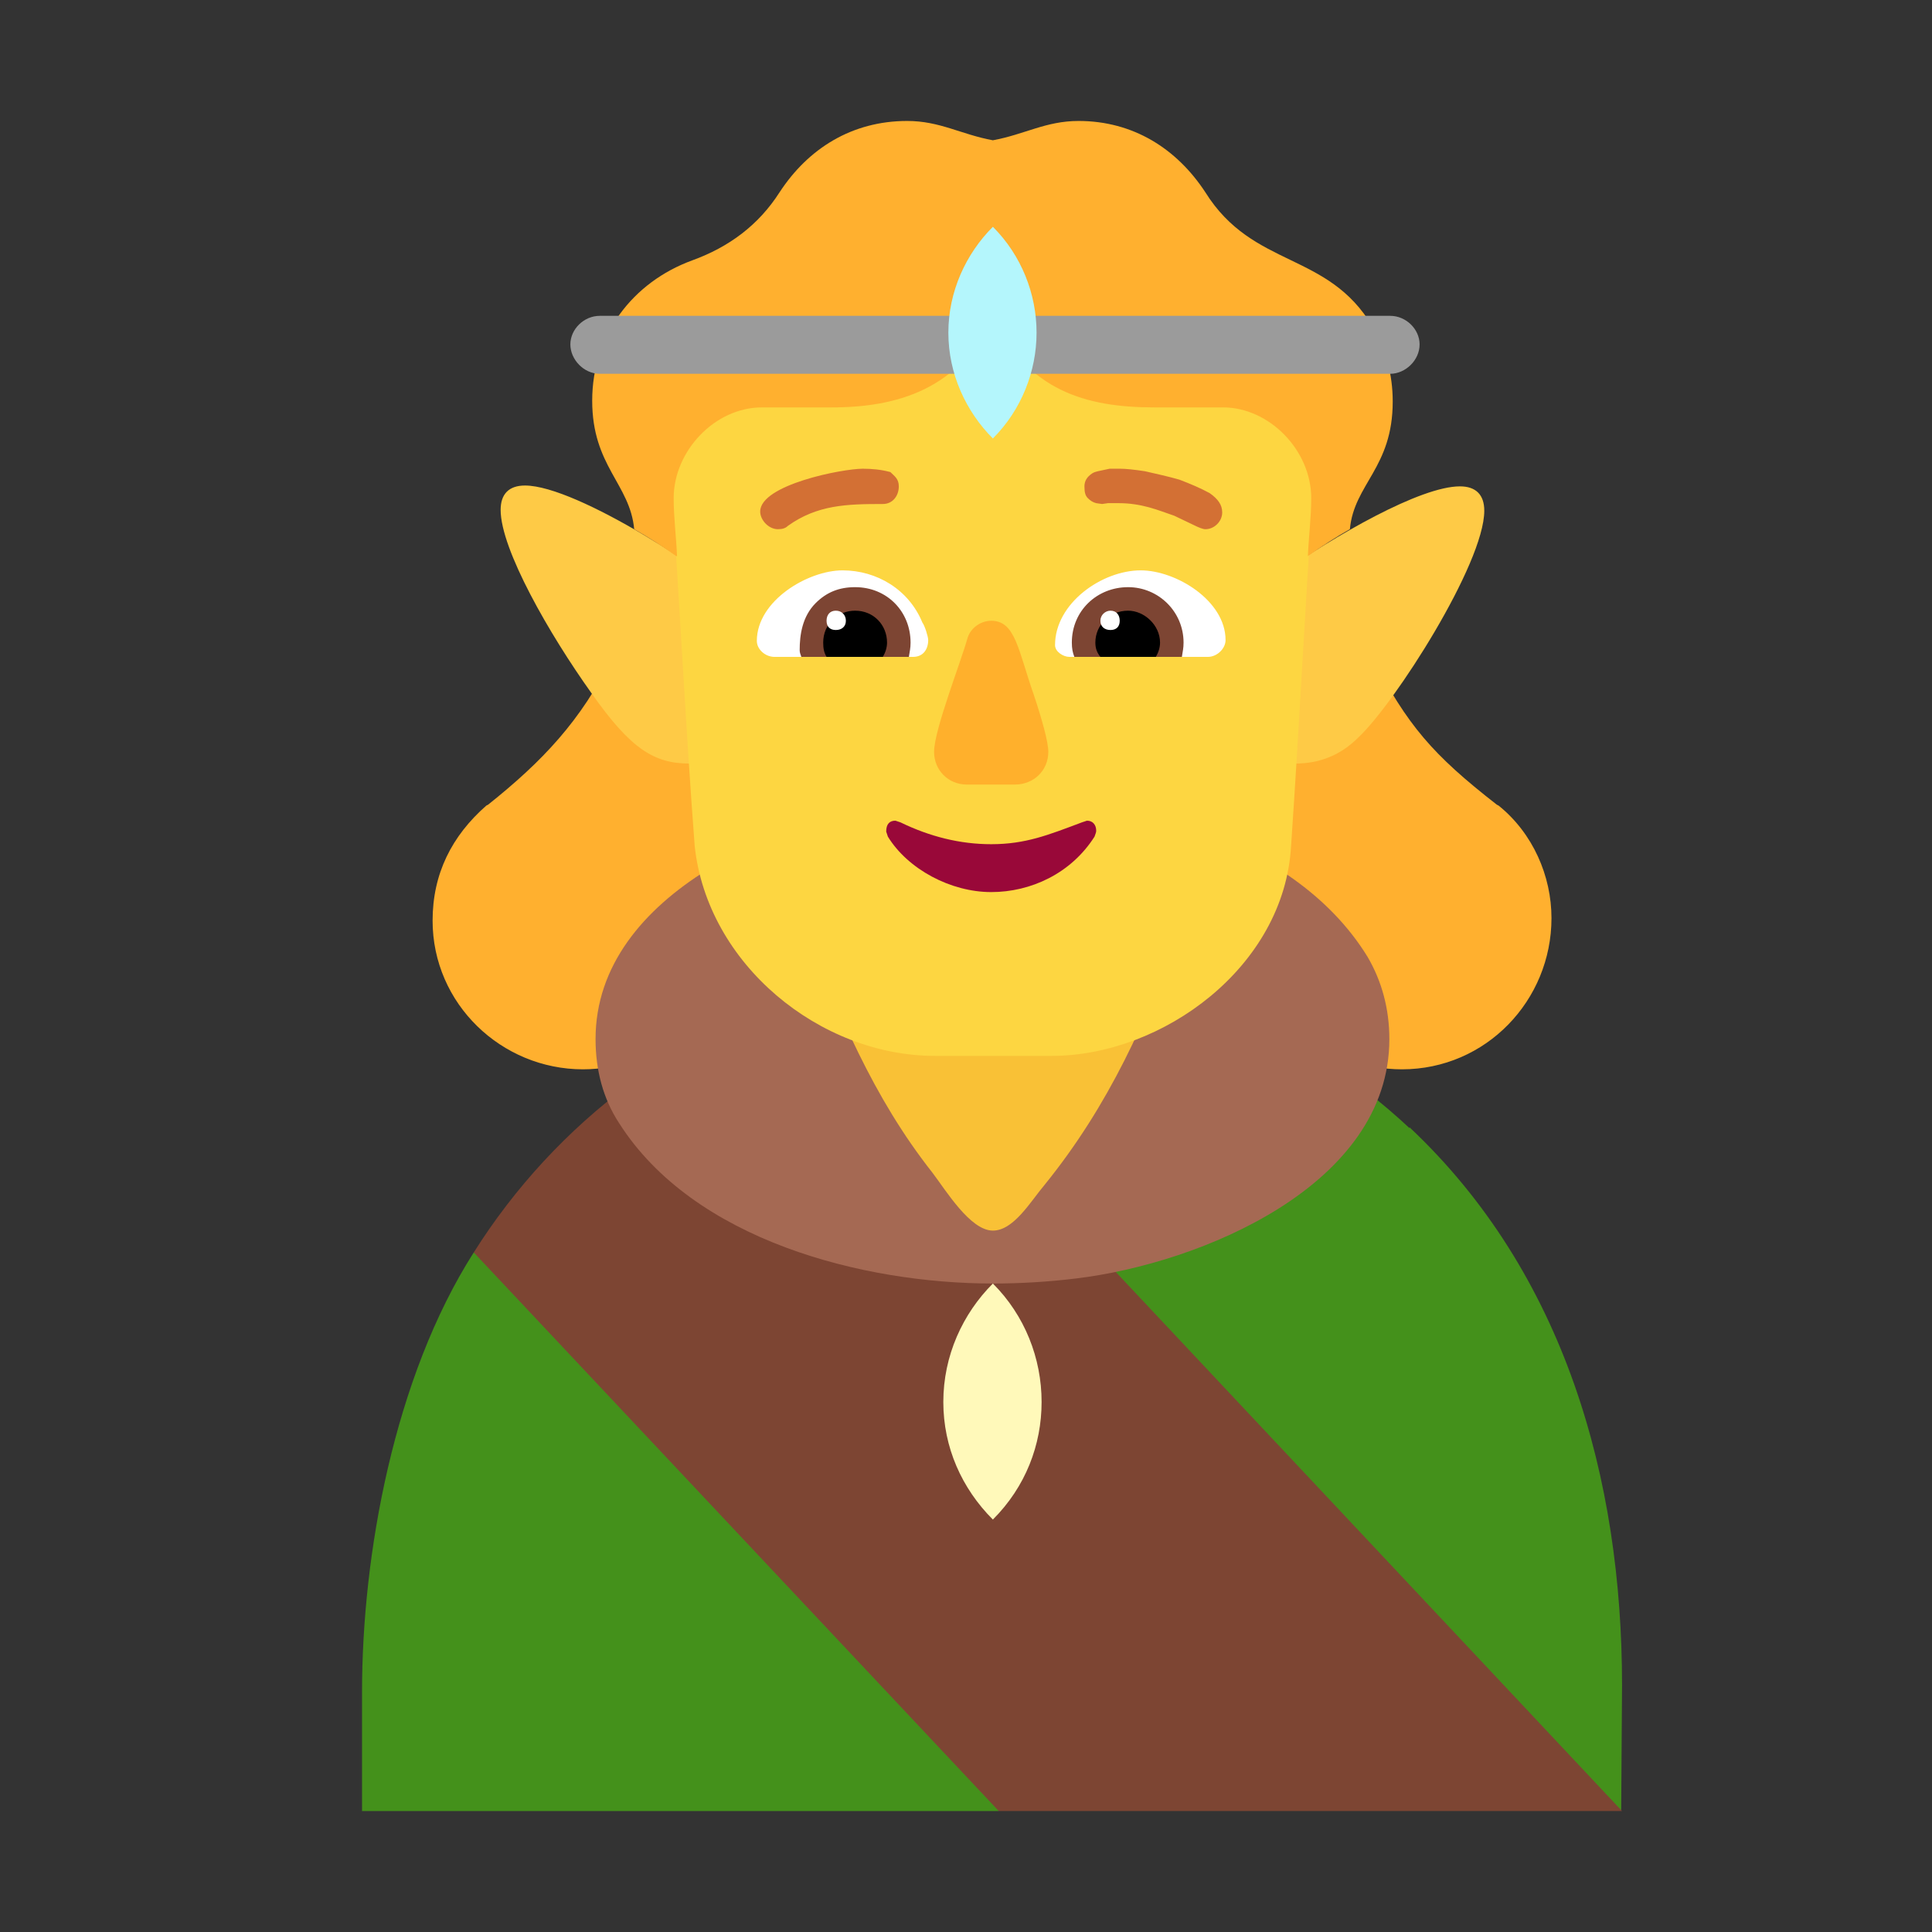 <svg version="1.1" xmlns="http://www.w3.org/2000/svg" viewBox="0 0 2300 2300"><rect x="0" y="0" width="2300" height="2300" fill="#333333" stroke="none"/><g transform="scale(1,-1) translate(-256, -1869)">
		<path d="M1925 596c-92 0-168 68-176 161l-1-1-47 331 188 0c43-82 72-116 149-176l2-1c41-33 63-84 63-134 0-98-78-180-178-180 z M950 596c90 0 168 69 176 161l49 330-190 0c-37-76-84-125-148-176l-2-1c-41-36-64-81-64-137 0-99 82-177 179-177 z" fill="#FFB02F"/>
		<path d="M1445-287l-197 411-428 254c-95-149-133-360-133-523l0-142 758 0 z M2186-286l1 149c0 245-68 490-253 664l0-1c-135 126-309 195-496 195-60 0-118-7-177-22l300-603 625-382 z" fill="#44911B"/>
		<path d="M2187-287l-926 986c-189-47-344-167-441-321l625-665 742 0 z" fill="#7D4533"/>
		<path d="M1438 341c33 0 66 2 99 6 149 18 373 111 373 285 0 36-9 69-26 98-91 148-305 193-446 193-31 0-62-2-93-5-152-19-380-111-380-286 0-37 9-71 28-100 89-140 291-191 445-191 z" fill="#A56953"/>
		<path d="M1438 404c25 0 45 35 62 55 76 94 122 196 163 311l-451 0c42-107 83-207 154-297 16-21 45-69 72-69 z" fill="#F9C136"/>
		<path d="M1438 60c39 39 58 89 58 140 0 52-20 103-58 141-36-36-59-86-59-141 0-54 22-103 59-140 z" fill="#FFF9BA"/>
		<path d="M1077 960c58 0 105 49 105 105 0 29-10 54-31 75-44 44-208 151-270 151-19 0-29-10-29-29 0-47 58-148 108-218 47-67 75-84 117-84 z M1798 960c29 0 54 10 75 31 43 40 150 207 150 270 0 19-10 29-29 29-47 0-148-58-218-107-67-48-83-76-83-118 0-59 47-105 105-105 z" fill="#FECA46"/>
		<path d="M1508 612c132 0 277 106 285 250 10 145 16 275 26 420 1 15 3 26 3 40 0 167-136 303-303 303l-163 0c-171 0-302-133-302-303 0-15 1-26 2-40 10-145 16-275 27-420 15-141 149-250 286-250l139 0 z" fill="#FDD641"/>
		<path d="M1464 935c23 0 40 17 40 39 0 12-8 40-17 67-19 54-22 89-51 89-12 0-24-8-28-20-8-29-40-110-40-136 0-22 17-39 39-39l57 0 z" fill="#FFB02C"/>
		<path d="M1436 807c47 0 95 22 123 66 1 3 2 5 2 7 0 7-4 12-11 12l-6-2c-40-15-67-26-108-26-37 0-73 9-108 26l-6 2c-7 0-11-4-11-13l2-6c24-39 75-66 123-66 z" fill="#990839"/>
		<path d="M1691 1239c5 0 10 2 14 6 4 4 6 9 6 14 0 9-5 16-15 23-11 6-23 11-36 16-14 4-28 7-41 10-13 2-23 3-30 3l-12 0-14-3c-5-1-8-3-11-6-3-3-5-7-5-12 0-7 1-11 4-14 3-3 6-5 10-6l7-1 7 1 13 0c13 0 25-2 36-5 11-3 21-7 30-10l23-11c6-3 11-5 14-5 z M1182 1239c5 0 9 1 12 4 35 25 70 26 113 26 12 0 19 10 19 21 0 9-5 12-10 17-11 3-22 4-33 4-24 0-122-19-122-51 0-10 10-21 21-21 z" fill="#D37034"/>
		<path d="M1694 1087l-165 0c-7 0-17 6-17 14 0 50 56 89 102 89 42 0 101-36 101-83 0-10-10-20-21-20 z M1343 1087c12 0 18 9 18 20 0 4-4 17-7 21-16 39-54 62-95 62-41 0-102-36-102-84 0-10 10-19 21-19l165 0 z" fill="#FFFFFF"/>
		<path d="M1663 1087l-128 0c-2 5-3 10-3 17 0 38 30 66 67 66 36 0 66-29 66-66 0-7-1-10-2-17 z M1338 1087c1 7 2 10 2 17 0 37-28 66-66 66-19 0-34-6-47-19-16-16-19-38-19-56 0-3 1-5 2-8l128 0 z" fill="#7D4533"/>
		<path d="M1632 1087l-66 0c-4 5-6 10-6 17 0 21 17 38 39 38 19 0 38-17 38-38 0-6-2-12-5-17 z M1307 1087c3 5 5 11 5 17 0 21-16 38-38 38-21 0-38-16-38-38 0-7 1-12 4-17l67 0 z" fill="#000000"/>
		<path d="M1578 1119c7 0 11 4 11 11 0 7-4 12-11 12-6 0-12-5-12-12 0-7 5-11 12-11 z M1251 1119c7 0 12 4 12 11 0 7-5 12-12 12-7 0-11-5-11-12 0-7 4-11 11-11 z" fill="#FFFFFF"/>
		<path d="M1813 1207c17 12 34 23 50 32 5 54 51 73 51 152 0 32-8 62-24 89-53 90-142 69-199 160-34 52-86 85-151 85-39 0-64-16-102-23-38 7-63 23-102 23-66 0-118-33-152-85-25-39-60-65-104-81-71-26-119-89-119-167 0-78 45-99 50-153 16-9 33-20 50-32l1 0c-1 23-4 46-4 69 0 56 49 108 105 108l83 0c79 0 152 22 192 108 41-88 111-108 192-108l82 0c55 0 105-51 105-108 0-23-3-46-4-69 z" fill="#FFB02F"/>
		<path d="M1911 1424c18 0 35 16 35 35 0 18-16 34-35 34l-941 0c-19 0-35-16-35-34 0-18 16-35 35-35l941 0 z" fill="#9B9B9B"/>
		<path d="M1438 1347c34 34 52 80 52 126 0 46-18 92-52 126-32-32-53-77-53-126 0-49 21-94 53-126 z" fill="#B4F6FC"/>
	</g></svg>
